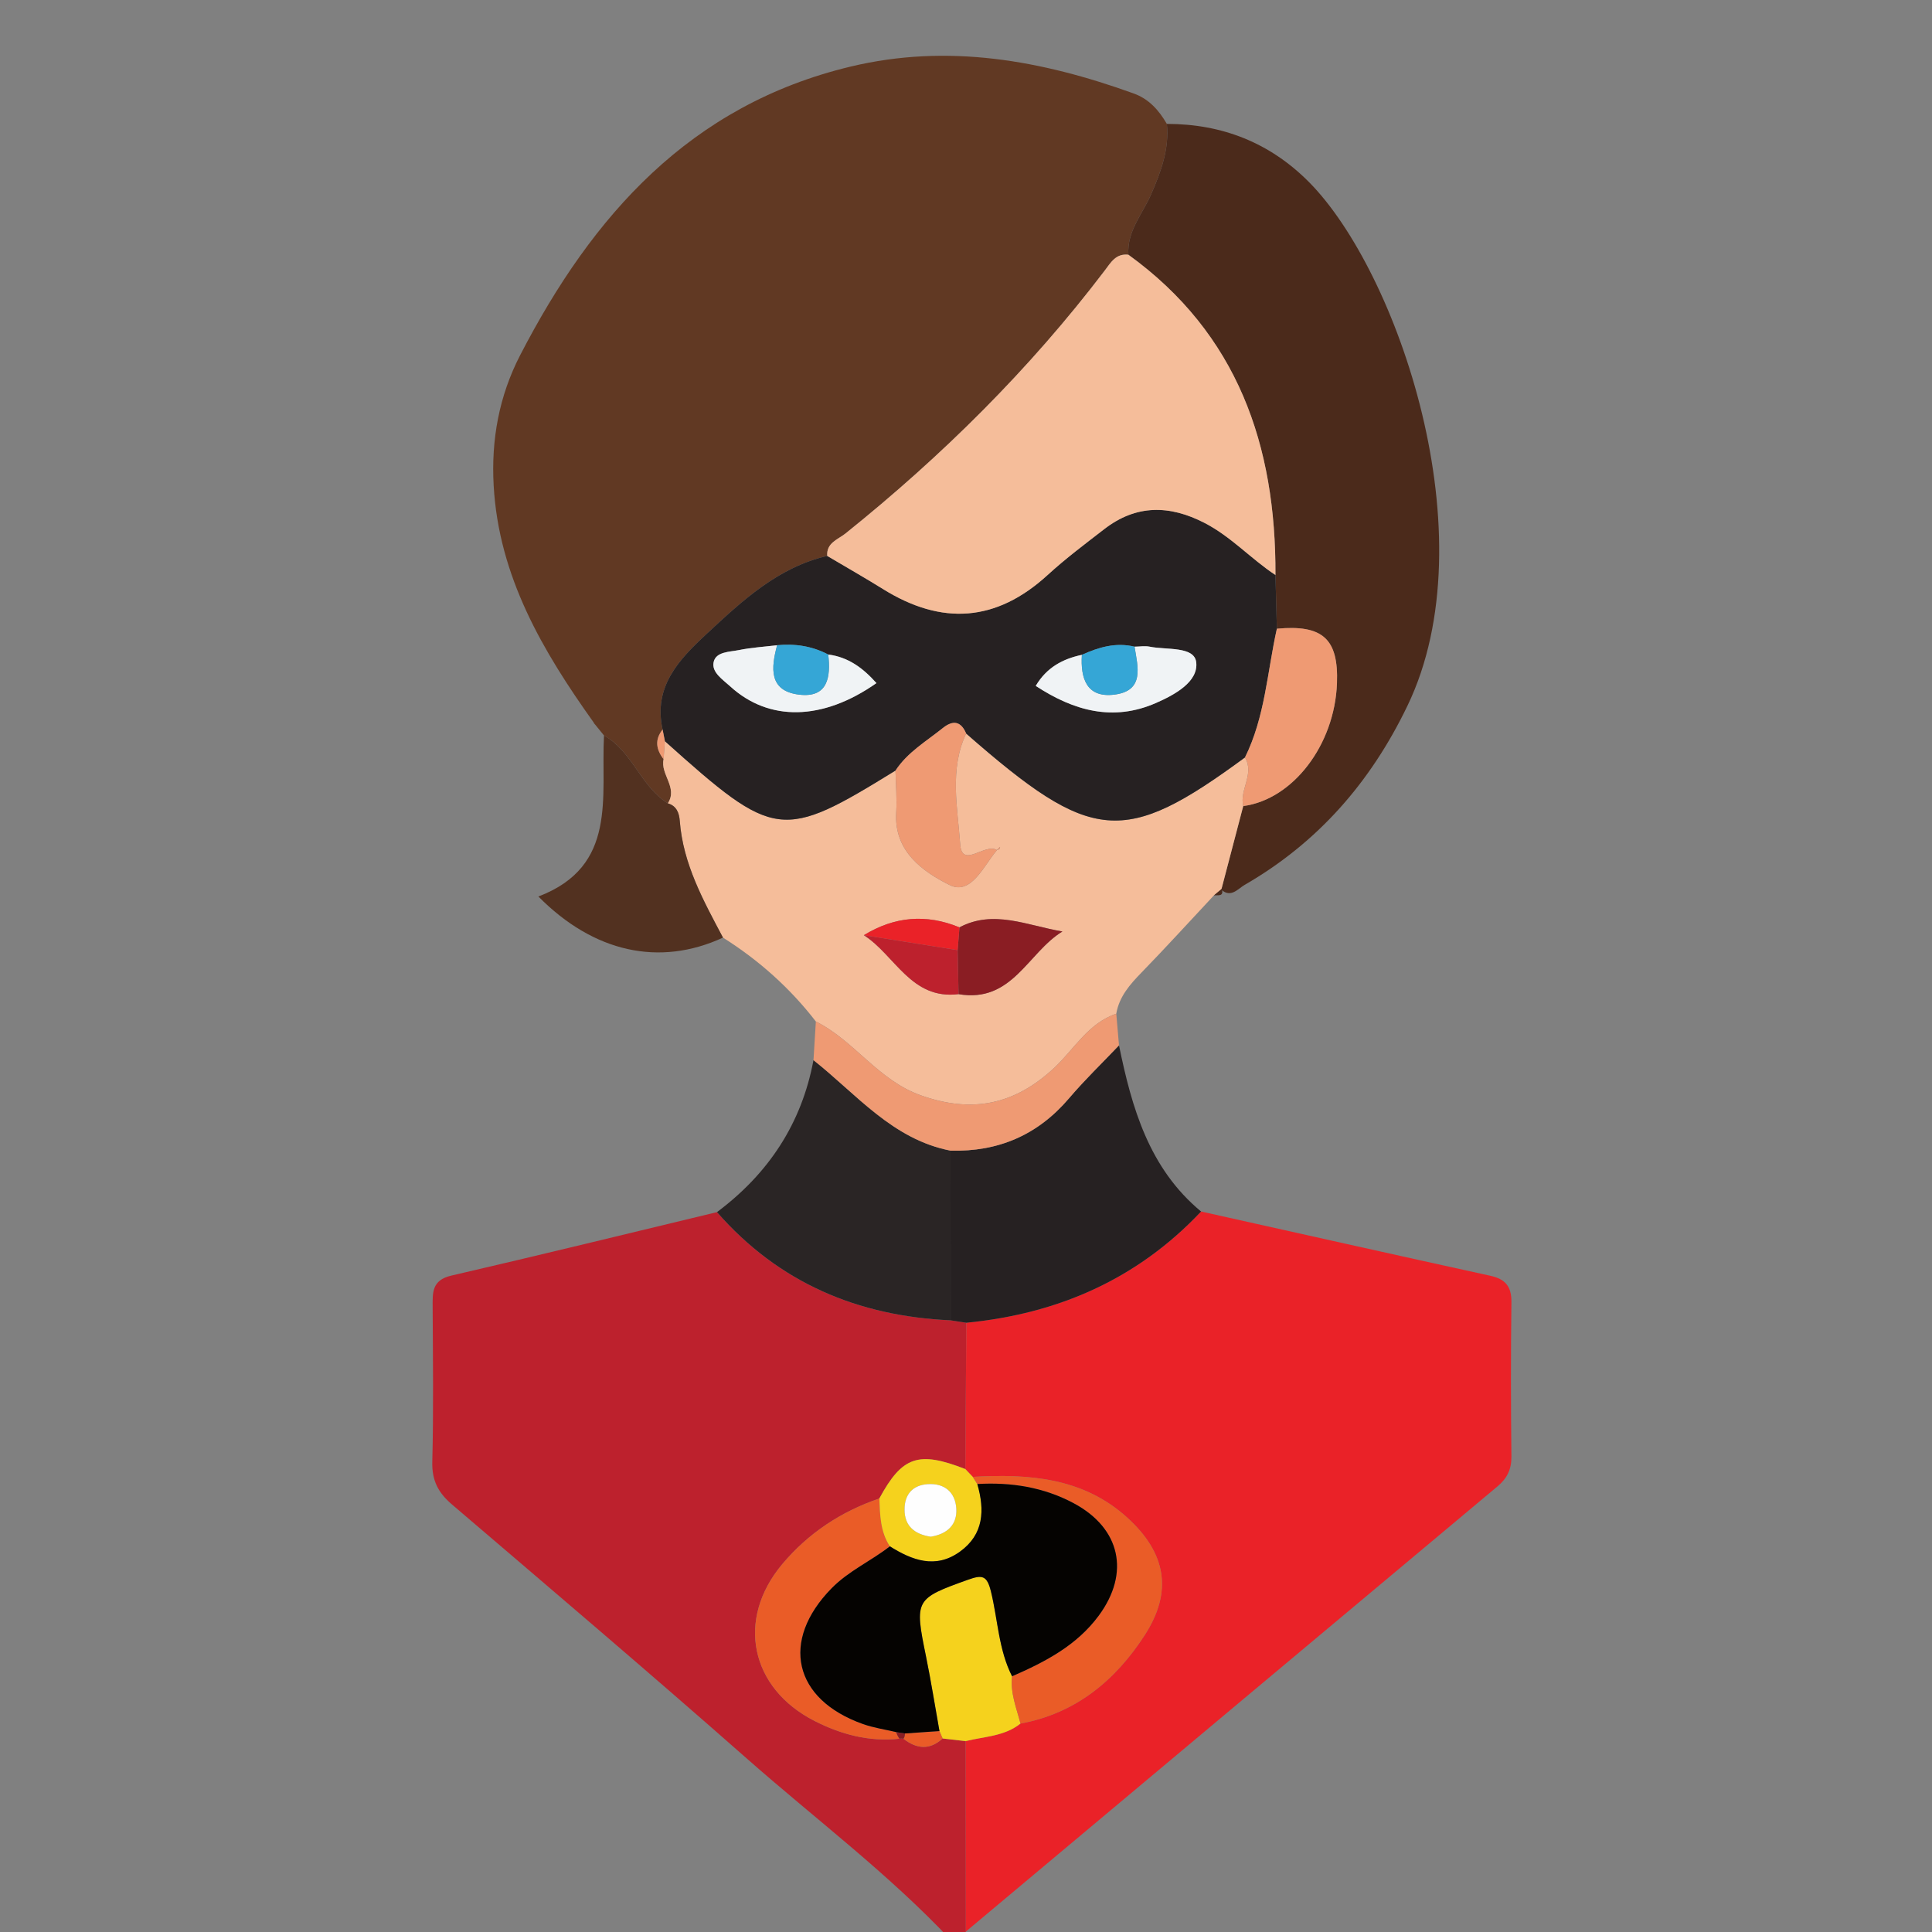 <?xml version="1.0" encoding="iso-8859-1"?>
<!-- Generator: Adobe Illustrator 23.0.3, SVG Export Plug-In . SVG Version: 6.00 Build 0)  -->
<svg version="1.1" id="Layer_1" xmlns="http://www.w3.org/2000/svg" xmlns:xlink="http://www.w3.org/1999/xlink" x="0px" y="0px"
	 viewBox="0 0 250 250" style="enable-background:new 0 0 250 250;" xml:space="preserve">
<rect x="0" y="0" width="250" height="250" fill="#808080" stroke="none"/>
<g>
	<g>
		<path style="fill:none;" d="M123,251c-40.667,0-81.333,0-122,0C1,167.667,1,84.333,1,1c82,0,164,0.027,246-0.096
			c3.424-0.005,4.101,0.672,4.096,4.096c-0.124,80.666-0.124,161.333,0,242c0.005,3.424-0.67,4.111-4.096,4.099
			C206.334,250.946,165.667,251,125,251c-0.006-0.352-0.012-0.705-0.018-1.057c22.929-19.207,45.855-38.417,68.797-57.608
			c1.24-1.038,1.815-2.203,1.797-3.861c-0.072-6.654-0.084-13.31,0.001-19.964c0.026-2.038-0.776-2.999-2.731-3.427
			c-12.484-2.735-24.954-5.535-37.428-8.314c-6.735-5.589-8.961-13.405-10.62-21.501c-0.118-1.364-0.237-2.728-0.355-4.091
			c0.379-2.209,1.752-3.77,3.26-5.32c3.183-3.273,6.256-6.653,9.375-9.989c0.513-0.077,1.328,0.208,1.019-0.852l-0.062,0.115
			c1.263,1.093,2.159-0.13,3.016-0.625c9.495-5.477,16.324-13.304,21.083-23.201c10.549-21.94-1.29-56.18-12.742-67.735
			c-5.052-5.097-11.237-7.537-18.4-7.537c-1.026-1.757-2.297-3.218-4.299-3.94c-11.912-4.295-24.025-6.495-36.619-3.478
			C89.307,13.591,76.647,27.88,67.312,45.956c-2.733,5.292-3.762,10.935-3.431,16.867c0.657,11.786,6.35,21.432,12.962,30.696
			c0.058,0.106,0.116,0.213,0.174,0.319c-0.055-0.092-0.11-0.185-0.165-0.277c0.435,0.537,0.871,1.074,1.303,1.608
			c-0.415,7.934,1.806,16.916-8.487,20.838c7.161,7.252,15.686,9.107,23.887,5.319c4.636,2.921,8.665,6.513,12.015,10.854
			c-0.104,1.666-0.205,3.333-0.306,5c-1.535,8.224-5.833,14.694-12.487,19.667c-11.458,2.753-22.903,5.562-34.384,8.216
			c-2.543,0.588-2.415,2.238-2.406,4.123c0.032,6.658,0.124,13.318-0.047,19.971c-0.062,2.414,0.765,3.997,2.539,5.512
			c12.771,10.914,25.576,21.791,38.178,32.898C105.472,235.339,114.913,242.411,123,251z"/>
		<path style="fill:#BD212D;" d="M123,251c-8.087-8.589-17.528-15.661-26.344-23.431c-12.602-11.107-25.407-21.985-38.178-32.898
			c-1.773-1.515-2.601-3.098-2.539-5.512c0.171-6.653,0.079-13.314,0.047-19.971c-0.009-1.885-0.137-3.535,2.406-4.123
			c11.481-2.654,22.926-5.463,34.385-8.216c8,9.15,18.239,13.466,30.228,14.001c0.679,0.104,1.359,0.209,2.038,0.313
			c-0.043,6.312-0.086,12.625-0.129,18.937c-6.072-2.374-8.165-1.659-11.128,3.802c-4.958,1.691-9.202,4.499-12.559,8.495
			c-6.019,7.167-4.128,16.069,4.176,20.294c3.463,1.762,7.076,2.715,10.981,2.3c-0.004,0,0.257-0.032,0.257-0.032l0.261,0.038
			c1.7,1.308,3.391,1.511,5.069-0.039c0.994,0.115,1.989,0.23,2.983,0.344c0.009,8.214,0.018,16.428,0.026,24.642
			c0.006,0.352,0.012,0.705,0.018,1.057C124.333,251,123.667,251,123,251z"/>
		<path style="fill:#613923;" d="M76.842,93.519c-6.612-9.264-12.305-18.91-12.962-30.696c-0.331-5.932,0.698-11.575,3.431-16.867
			c9.335-18.075,21.995-32.365,42.762-37.341c12.594-3.018,24.708-0.818,36.619,3.478c2.002,0.722,3.273,2.183,4.299,3.94
			c0.325,3.263-0.767,6.196-2.039,9.112c-1.112,2.552-3.142,4.768-2.941,7.815c-1.624-0.187-2.267,1.008-3.082,2.078
			c-9.712,12.767-21.023,23.96-33.516,33.989c-0.981,0.788-2.493,1.199-2.372,2.908c-6.407,1.502-11.009,5.816-15.609,10.095
			c-3.572,3.322-6.925,6.811-5.692,12.374c-1.056,1.317-0.83,2.591,0.126,3.842c-0.444,1.963,1.884,3.658,0.55,5.706
			c-3.524-2.201-4.58-6.724-8.259-8.78c-0.435-0.537-0.871-1.074-1.306-1.61C76.852,93.564,76.842,93.519,76.842,93.519z"/>
		<path style="fill:#EA2228;" d="M124.915,190.098c0.043-6.312,0.086-12.625,0.129-18.937c11.853-1.15,22.126-5.635,30.374-14.392
			c12.474,2.779,24.944,5.579,37.428,8.314c1.955,0.428,2.757,1.389,2.731,3.427c-0.085,6.654-0.073,13.31-0.001,19.964
			c0.018,1.658-0.557,2.823-1.797,3.861c-22.942,19.191-45.868,38.402-68.797,57.608c-0.009-8.214-0.018-16.428-0.026-24.642
			c2.414-0.606,5.021-0.611,7.096-2.275c7.152-1.307,12.316-5.613,16.088-11.463c3.623-5.619,2.771-10.577-2.233-15.145
			c-5.699-5.202-12.772-5.73-20.032-5.311C125.555,190.77,125.235,190.434,124.915,190.098z"/>
		<path style="fill:#4B2A1B;" d="M146.012,32.96c-0.2-3.047,1.829-5.263,2.941-7.815c1.271-2.916,2.363-5.849,2.039-9.112
			c7.162,0,13.348,2.44,18.4,7.537c11.452,11.555,23.291,45.794,12.742,67.735c-4.759,9.897-11.588,17.724-21.083,23.201
			c-0.857,0.494-1.753,1.717-3.016,0.625c0.946-3.608,1.893-7.216,2.839-10.824c6.441-0.867,11.825-7.914,12.128-15.873
			c0.219-5.762-1.835-7.632-7.775-7.078c-0.062-2.316-0.123-4.632-0.185-6.948C165.118,57.643,160.162,43.191,146.012,32.96z"/>
		<path style="fill:#F5BD9A;" d="M160.873,104.306c-0.946,3.608-1.893,7.216-2.839,10.824c0,0,0.062-0.115,0.062-0.115
			c-0.34,0.284-0.679,0.568-1.019,0.852c-3.118,3.336-6.192,6.715-9.375,9.989c-1.508,1.551-2.881,3.112-3.258,5.32
			c-3.652,1.23-5.456,4.615-8.066,7.039c-5.102,4.738-10.586,5.891-17.257,3.51c-5.514-1.968-8.561-7.058-13.549-9.544
			c-3.353-4.342-7.382-7.934-12.019-10.854c-2.533-4.784-5.172-9.529-5.592-15.099c-0.078-1.033-0.408-1.941-1.546-2.276
			c1.335-2.048-0.994-3.744-0.549-5.707c0.056-0.781,0.112-1.56,0.168-2.34c14.251,12.772,15.113,12.882,29.843,3.804
			c0.038,1.813,0.201,3.634,0.091,5.437c-0.308,5.04,3.481,7.651,6.876,9.359c2.819,1.419,4.416-2.451,6.161-4.499
			c0.114-0.053,0.246-0.085,0.336-0.165c0.056-0.049,0.048-0.17,0.069-0.258c-0.139,0.137-0.279,0.274-0.418,0.411
			c-1.538-0.954-4.523,2.489-4.747-0.763c-0.326-4.72-1.416-9.663,0.772-14.314c16.284,14.265,20.405,14.618,36.082,3.095
			C162.367,100.158,160.369,102.187,160.873,104.306z M111.781,121.012c4.053,2.594,6.111,8.391,12.253,7.63
			c6.955,1.19,8.958-5.375,13.441-8.107c-4.593-0.782-8.92-2.876-13.323-0.535C119.855,118.225,115.734,118.59,111.781,121.012z"/>
		<path style="fill:#262122;" d="M155.418,156.769c-8.249,8.757-18.521,13.242-30.374,14.392c-0.679-0.104-1.359-0.208-2.038-0.312
			c-0.003-7.319-0.005-14.637-0.008-21.956c6.181,0.165,11.286-2.018,15.332-6.773c2.033-2.389,4.304-4.574,6.468-6.851
			C146.457,143.364,148.684,151.18,155.418,156.769z"/>
		<path style="fill:#2A2525;" d="M122.998,148.892c0.003,7.319,0.005,14.638,0.008,21.956c-11.99-0.535-22.228-4.851-30.228-14.001
			c6.654-4.973,10.952-11.443,12.486-19.666C110.843,141.588,115.474,147.43,122.998,148.892z"/>
		<path style="fill:#523120;" d="M86.417,103.952c1.138,0.335,1.468,1.243,1.546,2.276c0.42,5.57,3.058,10.314,5.592,15.099
			c-8.2,3.787-16.726,1.932-23.887-5.32c10.293-3.922,8.072-12.905,8.487-20.838C81.837,97.227,82.893,101.751,86.417,103.952z"/>
		<path style="fill:#EF9A73;" d="M122.998,148.892c-7.524-1.462-12.155-7.304-17.734-11.711c0.102-1.668,0.203-3.335,0.307-5.001
			c4.991,2.487,8.039,7.577,13.552,9.545c6.671,2.381,12.155,1.228,17.257-3.51c2.61-2.424,4.414-5.809,8.066-7.039
			c0.116,1.364,0.234,2.728,0.352,4.092c-2.163,2.277-4.435,4.463-6.468,6.851C134.284,146.874,129.179,149.057,122.998,148.892z"/>
		<path style="fill:#523120;" d="M76.842,93.519c0,0,0.01,0.044,0.01,0.043c0.055,0.091,0.11,0.184,0.165,0.276
			C76.958,93.732,76.9,93.626,76.842,93.519z"/>
		<path style="fill:#4B2A1B;" d="M157.078,115.868c0.34-0.284,0.679-0.568,1.019-0.852
			C158.406,116.076,157.591,115.791,157.078,115.868z"/>
		<path style="fill:#EA5C27;" d="M116.39,224.99c-3.909,0.414-7.522-0.538-10.985-2.3c-8.304-4.226-10.195-13.127-4.176-20.294
			c3.357-3.997,7.601-6.804,12.559-8.495c0.087,2.146,0.116,4.304,1.361,6.195c-2.445,1.908-5.322,3.164-7.547,5.435
			c-6.647,6.785-4.95,14.368,4.069,17.562c1.381,0.489,2.86,0.702,4.293,1.043C116.06,224.443,116.202,224.728,116.39,224.99z"/>
		<path style="fill:#F5D21D;" d="M132.052,223.025c-2.075,1.665-4.682,1.669-7.096,2.275c-0.995-0.114-1.989-0.229-2.984-0.343
			c-0.135-0.32-0.271-0.641-0.407-0.961c-0.579-3.238-1.092-6.491-1.752-9.713c-1.495-7.301-1.388-7.418,5.451-9.869
			c1.845-0.661,2.452-0.557,2.963,1.523c0.898,3.658,0.984,7.53,2.732,10.974C130.718,219.058,131.528,221.016,132.052,223.025z"/>
		<path style="fill:#F5D21D;" d="M115.15,200.095c-1.246-1.891-1.275-4.049-1.362-6.195c2.962-5.461,5.056-6.176,11.128-3.802
			c0.32,0.336,0.64,0.672,0.96,1.008c0.196,0.308,0.392,0.617,0.589,0.926c0.969,3.365,0.86,6.516-2.258,8.758
			C121.062,203.053,118.049,201.913,115.15,200.095z M120.435,198.85c2.129-0.34,3.451-1.545,3.308-3.667
			c-0.142-2.1-1.528-3.279-3.703-3.134c-1.964,0.131-2.993,1.343-2.995,3.275C117.044,197.538,118.417,198.542,120.435,198.85z"/>
		<path style="fill:#EA5C27;" d="M121.566,223.996c0.136,0.321,0.271,0.641,0.407,0.961c-1.678,1.549-3.369,1.346-5.068,0.038
			c0.144-0.207,0.207-0.435,0.191-0.686C118.586,224.205,120.076,224.101,121.566,223.996z"/>
		<path style="fill:#8A1D23;" d="M117.095,224.31c0.017,0.251-0.046,0.479-0.19,0.686c-0.001,0-0.262-0.038-0.262-0.038
			s-0.261,0.033-0.257,0.032c-0.183-0.262-0.325-0.547-0.423-0.855C116.34,224.193,116.718,224.251,117.095,224.31z"/>
		<path style="fill:#262122;" d="M115.879,99.708c-14.731,9.078-15.593,8.968-29.844-3.804c-0.098-0.5-0.197-1.001-0.295-1.501
			c-1.232-5.562,2.12-9.051,5.692-12.374c4.6-4.278,9.202-8.593,15.609-10.094c2.413,1.43,4.851,2.816,7.232,4.296
			c7.564,4.704,14.624,4.277,21.29-1.829c2.311-2.117,4.836-4.008,7.32-5.93c4.135-3.198,8.447-3.152,13.002-0.798
			c3.428,1.772,5.992,4.645,9.157,6.732c0.062,2.316,0.123,4.632,0.185,6.948c-1.248,5.584-1.523,11.408-4.126,16.656
			c-15.677,11.523-19.798,11.17-36.082-3.095c-0.682-1.627-1.723-1.746-3.021-0.705C119.857,95.931,117.435,97.337,115.879,99.708z
			 M146.809,83.681c-2.417-0.589-4.642,0.07-6.816,1.055c-2.47,0.528-4.552,1.622-5.97,4.02c4.934,3.232,10.001,4.638,15.549,2.215
			c2.437-1.065,5.516-2.745,5.217-5.279c-0.247-2.095-3.849-1.567-6.017-2.011C148.145,83.552,147.465,83.674,146.809,83.681z
			 M100.563,83.492c-1.648,0.198-3.317,0.297-4.938,0.626c-1.216,0.247-2.993,0.191-3.284,1.57
			c-0.278,1.317,1.198,2.257,2.149,3.128c5.006,4.581,11.963,4.468,18.922-0.423c-1.721-1.931-3.623-3.362-6.238-3.699
			C105.096,83.607,102.881,83.263,100.563,83.492z"/>
		<path style="fill:#F5BD9A;" d="M165.043,74.407c-3.165-2.087-5.729-4.96-9.157-6.732c-4.555-2.354-8.867-2.4-13.002,0.798
			c-2.484,1.921-5.009,3.812-7.32,5.93c-6.666,6.107-13.725,6.533-21.29,1.829c-2.38-1.48-4.819-2.866-7.232-4.296
			c-0.122-1.709,1.39-2.121,2.371-2.908c12.493-10.029,23.804-21.222,33.516-33.989c0.815-1.071,1.458-2.265,3.082-2.078
			C160.162,43.191,165.118,57.643,165.043,74.407z"/>
		<path style="fill:#EF9A73;" d="M85.741,94.403c0.098,0.5,0.196,1.001,0.295,1.501c-0.056,0.78-0.112,1.559-0.168,2.34
			C84.911,96.995,84.685,95.72,85.741,94.403z"/>
		<path style="fill:#EA5C27;" d="M126.464,192.032c-0.196-0.309-0.392-0.618-0.589-0.926c7.26-0.419,14.333,0.109,20.031,5.311
			c5.005,4.568,5.857,9.525,2.233,15.145c-3.772,5.85-8.936,10.157-16.088,11.463c-0.524-2.009-1.334-3.967-1.091-6.113
			c4.275-1.862,8.37-3.982,11.228-7.864c4.06-5.514,2.809-11.285-3.245-14.526C135.059,192.442,130.841,191.775,126.464,192.032z"/>
		<path style="fill:#EF9A73;" d="M161.101,98.011c2.604-5.248,2.879-11.072,4.126-16.656c5.939-0.554,7.994,1.317,7.775,7.078
			c-0.303,7.959-5.688,15.007-12.128,15.873C160.369,102.187,162.367,100.158,161.101,98.011z"/>
		<path style="fill:#EF9A73;" d="M115.879,99.708c1.555-2.371,3.978-3.778,6.119-5.497c1.297-1.042,2.339-0.922,3.021,0.705
			c-2.188,4.65-1.099,9.594-0.772,14.314c0.225,3.252,3.21-0.19,4.747,0.763l0.012,0.013c-1.745,2.048-3.342,5.918-6.161,4.499
			c-3.395-1.708-7.184-4.319-6.876-9.359C116.08,103.342,115.917,101.521,115.879,99.708z"/>
		<path style="fill:#8A1D23;" d="M124.155,120c4.4-2.341,8.727-0.248,13.32,0.535c-4.483,2.731-6.486,9.297-13.441,8.107
			c-0.038-1.898-0.076-3.797-0.115-5.695C123.998,121.964,124.077,120.982,124.155,120z"/>
		<path style="fill:#BD212D;" d="M123.919,122.947c0.038,1.898,0.077,3.797,0.115,5.695c-6.142,0.761-8.201-5.036-12.253-7.63
			C115.828,121.657,119.874,122.302,123.919,122.947z"/>
		<path style="fill:#EA2228;" d="M123.919,122.947c-4.046-0.645-8.091-1.289-12.138-1.935c3.952-2.423,8.074-2.787,12.372-1.012
			C124.077,120.982,123.998,121.964,123.919,122.947z"/>
		<path style="fill:#EF9A73;" d="M128.994,109.993c0.139-0.137,0.279-0.274,0.418-0.411c-0.021,0.089-0.013,0.209-0.069,0.258
			c-0.09,0.08-0.222,0.112-0.336,0.165C129.007,110.005,128.994,109.993,128.994,109.993z"/>
		<path style="fill:#050301;" d="M126.464,192.032c4.377-0.257,8.595,0.41,12.48,2.49c6.054,3.24,7.305,9.012,3.245,14.526
			c-2.859,3.882-6.953,6.002-11.228,7.864c-1.749-3.443-1.835-7.315-2.733-10.974c-0.511-2.08-1.118-2.184-2.963-1.523
			c-6.839,2.451-6.946,2.568-5.451,9.869c0.66,3.222,1.172,6.474,1.752,9.713c-1.49,0.104-2.98,0.209-4.47,0.313
			c-0.378-0.058-0.756-0.116-1.133-0.175c-1.433-0.341-2.912-0.554-4.293-1.043c-9.018-3.193-10.715-10.776-4.069-17.562
			c2.225-2.272,5.103-3.527,7.547-5.435c2.901,1.818,5.913,2.957,9.058,0.695C127.324,198.548,127.433,195.397,126.464,192.032z"/>
		<path style="fill:#FEFEFE;" d="M120.435,198.85c-2.018-0.309-3.391-1.312-3.389-3.526c0.001-1.932,1.031-3.144,2.995-3.275
			c2.174-0.145,3.561,1.035,3.703,3.134C123.886,197.306,122.564,198.51,120.435,198.85z"/>
		<path style="fill:#F0F3F5;" d="M107.174,84.694c2.614,0.336,4.517,1.768,6.238,3.699c-6.96,4.89-13.916,5.004-18.922,0.423
			c-0.951-0.871-2.427-1.811-2.149-3.128c0.291-1.379,2.068-1.323,3.284-1.57c1.622-0.329,3.29-0.428,4.933-0.628
			c-0.771,2.899-1.119,5.902,2.82,6.393C107.122,90.351,107.516,87.616,107.174,84.694z"/>
		<path style="fill:#F0F3F5;" d="M146.809,83.681c0.656-0.007,1.336-0.129,1.964-0.001c2.168,0.444,5.77-0.085,6.017,2.011
			c0.299,2.534-2.78,4.215-5.217,5.279c-5.549,2.424-10.615,1.017-15.549-2.215c1.418-2.398,3.5-3.492,5.97-4.02
			c-0.192,3.036,0.607,5.604,4.215,5.147C148.125,89.388,147.237,86.308,146.809,83.681z"/>
		<path style="fill:#35A6D6;" d="M107.174,84.694c0.342,2.922-0.053,5.657-3.798,5.189c-3.939-0.491-3.591-3.495-2.82-6.393
			C102.881,83.263,105.096,83.607,107.174,84.694z"/>
		<path style="fill:#35A6D6;" d="M146.809,83.681c0.428,2.627,1.316,5.707-2.601,6.202c-3.607,0.456-4.407-2.111-4.215-5.147
			C142.167,83.751,144.392,83.092,146.809,83.681z"/>
	</g>
</g>
</svg>
